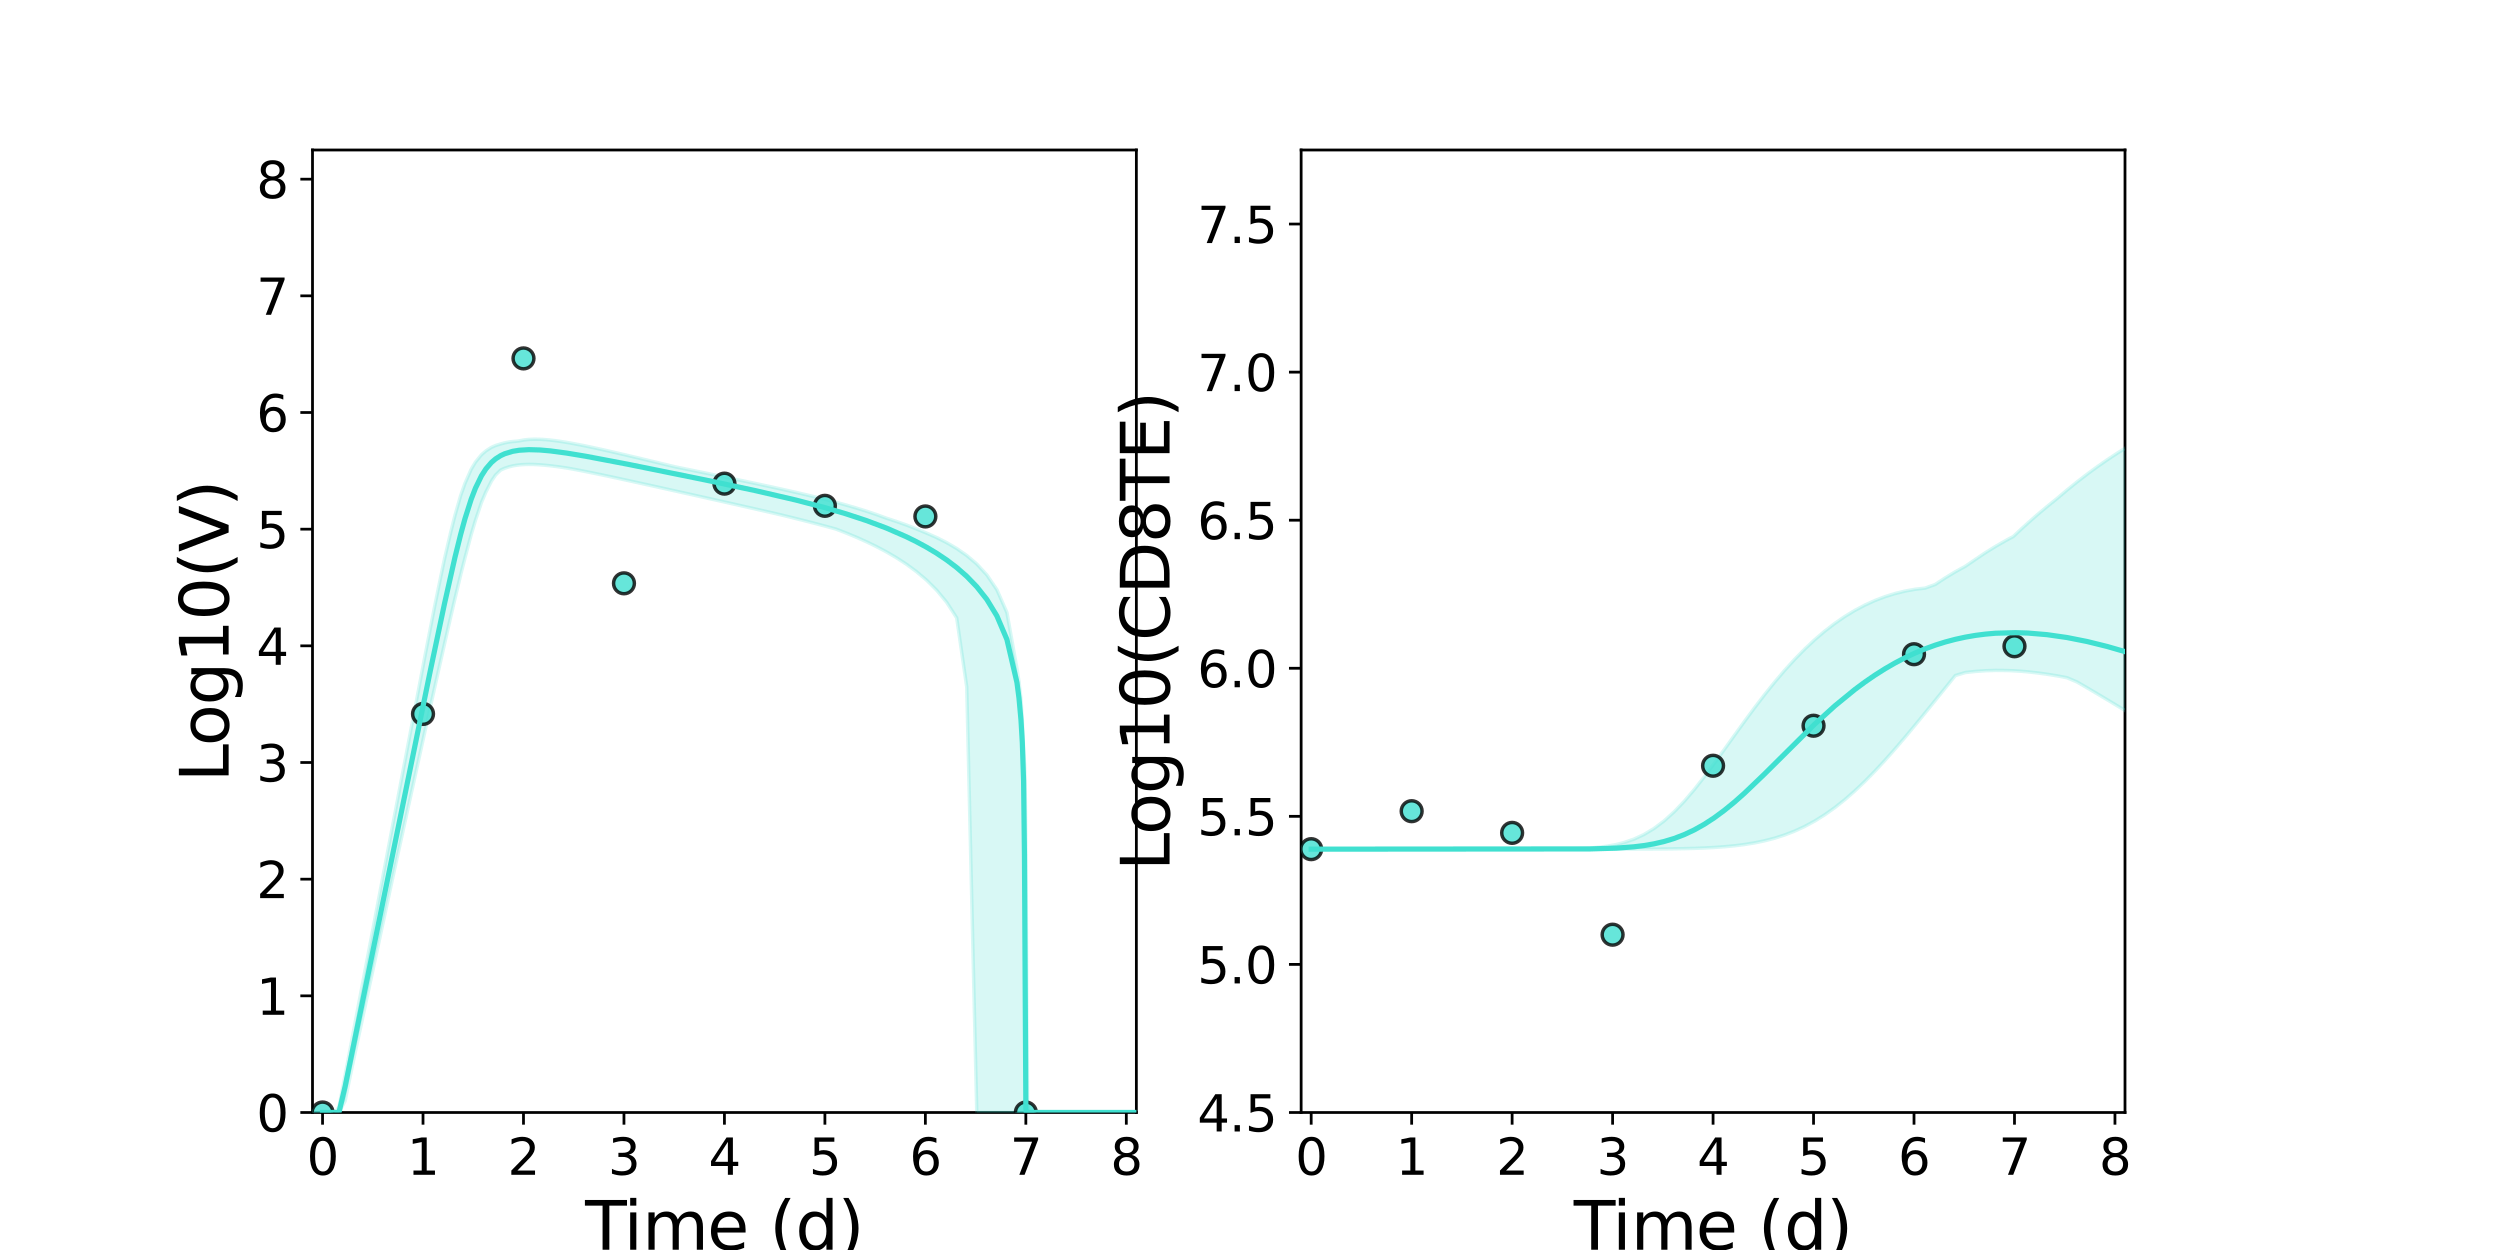 <?xml version="1.0" encoding="utf-8" standalone="no"?>
<!DOCTYPE svg PUBLIC "-//W3C//DTD SVG 1.1//EN"
  "http://www.w3.org/Graphics/SVG/1.1/DTD/svg11.dtd">
<svg xmlns:xlink="http://www.w3.org/1999/xlink" width="720pt" height="360pt" viewBox="0 0 720 360" xmlns="http://www.w3.org/2000/svg" version="1.1">
 <defs>
  <style type="text/css">*{stroke-linejoin: round; stroke-linecap: butt}</style>
 </defs>
 <g id="figure_1">
  <g id="patch_1">
   <path d="M 0 360 
L 720 360 
L 720 0 
L 0 0 
z
" style="fill: #ffffff"/>
  </g>
  <g id="axes_1">
   <g id="patch_2">
    <path d="M 90 320.4 
L 327.273 320.4 
L 327.273 43.2 
L 90 43.2 
z
" style="fill: #ffffff"/>
   </g>
   <g id="matplotlib.axis_1">
    <g id="xtick_1">
     <g id="line2d_1">
      <defs>
       <path id="m2ff4239b4c" d="M 0 0 
L 0 3.5 
" style="stroke: #000000; stroke-width: 0.8"/>
      </defs>
      <g>
       <use xlink:href="#m2ff4239b4c" x="92.894" y="320.4" style="stroke: #000000; stroke-width: 0.8"/>
      </g>
     </g>
     <g id="text_1">
      <!-- 0 -->
      <g transform="translate(88.313 338.342) scale(0.144 -0.144)">
       <defs>
        <path id="DejaVuSans-30" d="M 2034 4250 
Q 1547 4250 1301 3770 
Q 1056 3291 1056 2328 
Q 1056 1369 1301 889 
Q 1547 409 2034 409 
Q 2525 409 2770 889 
Q 3016 1369 3016 2328 
Q 3016 3291 2770 3770 
Q 2525 4250 2034 4250 
z
M 2034 4750 
Q 2819 4750 3233 4129 
Q 3647 3509 3647 2328 
Q 3647 1150 3233 529 
Q 2819 -91 2034 -91 
Q 1250 -91 836 529 
Q 422 1150 422 2328 
Q 422 3509 836 4129 
Q 1250 4750 2034 4750 
z
" transform="scale(0.016)"/>
       </defs>
       <use xlink:href="#DejaVuSans-30"/>
      </g>
     </g>
    </g>
    <g id="xtick_2">
     <g id="line2d_2">
      <g>
       <use xlink:href="#m2ff4239b4c" x="121.829" y="320.4" style="stroke: #000000; stroke-width: 0.8"/>
      </g>
     </g>
     <g id="text_2">
      <!-- 1 -->
      <g transform="translate(117.248 338.342) scale(0.144 -0.144)">
       <defs>
        <path id="DejaVuSans-31" d="M 794 531 
L 1825 531 
L 1825 4091 
L 703 3866 
L 703 4441 
L 1819 4666 
L 2450 4666 
L 2450 531 
L 3481 531 
L 3481 0 
L 794 0 
L 794 531 
z
" transform="scale(0.016)"/>
       </defs>
       <use xlink:href="#DejaVuSans-31"/>
      </g>
     </g>
    </g>
    <g id="xtick_3">
     <g id="line2d_3">
      <g>
       <use xlink:href="#m2ff4239b4c" x="150.765" y="320.4" style="stroke: #000000; stroke-width: 0.8"/>
      </g>
     </g>
     <g id="text_3">
      <!-- 2 -->
      <g transform="translate(146.184 338.342) scale(0.144 -0.144)">
       <defs>
        <path id="DejaVuSans-32" d="M 1228 531 
L 3431 531 
L 3431 0 
L 469 0 
L 469 531 
Q 828 903 1448 1529 
Q 2069 2156 2228 2338 
Q 2531 2678 2651 2914 
Q 2772 3150 2772 3378 
Q 2772 3750 2511 3984 
Q 2250 4219 1831 4219 
Q 1534 4219 1204 4116 
Q 875 4013 500 3803 
L 500 4441 
Q 881 4594 1212 4672 
Q 1544 4750 1819 4750 
Q 2544 4750 2975 4387 
Q 3406 4025 3406 3419 
Q 3406 3131 3298 2873 
Q 3191 2616 2906 2266 
Q 2828 2175 2409 1742 
Q 1991 1309 1228 531 
z
" transform="scale(0.016)"/>
       </defs>
       <use xlink:href="#DejaVuSans-32"/>
      </g>
     </g>
    </g>
    <g id="xtick_4">
     <g id="line2d_4">
      <g>
       <use xlink:href="#m2ff4239b4c" x="179.701" y="320.4" style="stroke: #000000; stroke-width: 0.8"/>
      </g>
     </g>
     <g id="text_4">
      <!-- 3 -->
      <g transform="translate(175.12 338.342) scale(0.144 -0.144)">
       <defs>
        <path id="DejaVuSans-33" d="M 2597 2516 
Q 3050 2419 3304 2112 
Q 3559 1806 3559 1356 
Q 3559 666 3084 287 
Q 2609 -91 1734 -91 
Q 1441 -91 1130 -33 
Q 819 25 488 141 
L 488 750 
Q 750 597 1062 519 
Q 1375 441 1716 441 
Q 2309 441 2620 675 
Q 2931 909 2931 1356 
Q 2931 1769 2642 2001 
Q 2353 2234 1838 2234 
L 1294 2234 
L 1294 2753 
L 1863 2753 
Q 2328 2753 2575 2939 
Q 2822 3125 2822 3475 
Q 2822 3834 2567 4026 
Q 2313 4219 1838 4219 
Q 1578 4219 1281 4162 
Q 984 4106 628 3988 
L 628 4550 
Q 988 4650 1302 4700 
Q 1616 4750 1894 4750 
Q 2613 4750 3031 4423 
Q 3450 4097 3450 3541 
Q 3450 3153 3228 2886 
Q 3006 2619 2597 2516 
z
" transform="scale(0.016)"/>
       </defs>
       <use xlink:href="#DejaVuSans-33"/>
      </g>
     </g>
    </g>
    <g id="xtick_5">
     <g id="line2d_5">
      <g>
       <use xlink:href="#m2ff4239b4c" x="208.636" y="320.4" style="stroke: #000000; stroke-width: 0.8"/>
      </g>
     </g>
     <g id="text_5">
      <!-- 4 -->
      <g transform="translate(204.055 338.342) scale(0.144 -0.144)">
       <defs>
        <path id="DejaVuSans-34" d="M 2419 4116 
L 825 1625 
L 2419 1625 
L 2419 4116 
z
M 2253 4666 
L 3047 4666 
L 3047 1625 
L 3713 1625 
L 3713 1100 
L 3047 1100 
L 3047 0 
L 2419 0 
L 2419 1100 
L 313 1100 
L 313 1709 
L 2253 4666 
z
" transform="scale(0.016)"/>
       </defs>
       <use xlink:href="#DejaVuSans-34"/>
      </g>
     </g>
    </g>
    <g id="xtick_6">
     <g id="line2d_6">
      <g>
       <use xlink:href="#m2ff4239b4c" x="237.572" y="320.4" style="stroke: #000000; stroke-width: 0.8"/>
      </g>
     </g>
     <g id="text_6">
      <!-- 5 -->
      <g transform="translate(232.991 338.342) scale(0.144 -0.144)">
       <defs>
        <path id="DejaVuSans-35" d="M 691 4666 
L 3169 4666 
L 3169 4134 
L 1269 4134 
L 1269 2991 
Q 1406 3038 1543 3061 
Q 1681 3084 1819 3084 
Q 2600 3084 3056 2656 
Q 3513 2228 3513 1497 
Q 3513 744 3044 326 
Q 2575 -91 1722 -91 
Q 1428 -91 1123 -41 
Q 819 9 494 109 
L 494 744 
Q 775 591 1075 516 
Q 1375 441 1709 441 
Q 2250 441 2565 725 
Q 2881 1009 2881 1497 
Q 2881 1984 2565 2268 
Q 2250 2553 1709 2553 
Q 1456 2553 1204 2497 
Q 953 2441 691 2322 
L 691 4666 
z
" transform="scale(0.016)"/>
       </defs>
       <use xlink:href="#DejaVuSans-35"/>
      </g>
     </g>
    </g>
    <g id="xtick_7">
     <g id="line2d_7">
      <g>
       <use xlink:href="#m2ff4239b4c" x="266.508" y="320.4" style="stroke: #000000; stroke-width: 0.8"/>
      </g>
     </g>
     <g id="text_7">
      <!-- 6 -->
      <g transform="translate(261.927 338.342) scale(0.144 -0.144)">
       <defs>
        <path id="DejaVuSans-36" d="M 2113 2584 
Q 1688 2584 1439 2293 
Q 1191 2003 1191 1497 
Q 1191 994 1439 701 
Q 1688 409 2113 409 
Q 2538 409 2786 701 
Q 3034 994 3034 1497 
Q 3034 2003 2786 2293 
Q 2538 2584 2113 2584 
z
M 3366 4563 
L 3366 3988 
Q 3128 4100 2886 4159 
Q 2644 4219 2406 4219 
Q 1781 4219 1451 3797 
Q 1122 3375 1075 2522 
Q 1259 2794 1537 2939 
Q 1816 3084 2150 3084 
Q 2853 3084 3261 2657 
Q 3669 2231 3669 1497 
Q 3669 778 3244 343 
Q 2819 -91 2113 -91 
Q 1303 -91 875 529 
Q 447 1150 447 2328 
Q 447 3434 972 4092 
Q 1497 4750 2381 4750 
Q 2619 4750 2861 4703 
Q 3103 4656 3366 4563 
z
" transform="scale(0.016)"/>
       </defs>
       <use xlink:href="#DejaVuSans-36"/>
      </g>
     </g>
    </g>
    <g id="xtick_8">
     <g id="line2d_8">
      <g>
       <use xlink:href="#m2ff4239b4c" x="295.443" y="320.4" style="stroke: #000000; stroke-width: 0.8"/>
      </g>
     </g>
     <g id="text_8">
      <!-- 7 -->
      <g transform="translate(290.862 338.342) scale(0.144 -0.144)">
       <defs>
        <path id="DejaVuSans-37" d="M 525 4666 
L 3525 4666 
L 3525 4397 
L 1831 0 
L 1172 0 
L 2766 4134 
L 525 4134 
L 525 4666 
z
" transform="scale(0.016)"/>
       </defs>
       <use xlink:href="#DejaVuSans-37"/>
      </g>
     </g>
    </g>
    <g id="xtick_9">
     <g id="line2d_9">
      <g>
       <use xlink:href="#m2ff4239b4c" x="324.379" y="320.4" style="stroke: #000000; stroke-width: 0.8"/>
      </g>
     </g>
     <g id="text_9">
      <!-- 8 -->
      <g transform="translate(319.798 338.342) scale(0.144 -0.144)">
       <defs>
        <path id="DejaVuSans-38" d="M 2034 2216 
Q 1584 2216 1326 1975 
Q 1069 1734 1069 1313 
Q 1069 891 1326 650 
Q 1584 409 2034 409 
Q 2484 409 2743 651 
Q 3003 894 3003 1313 
Q 3003 1734 2745 1975 
Q 2488 2216 2034 2216 
z
M 1403 2484 
Q 997 2584 770 2862 
Q 544 3141 544 3541 
Q 544 4100 942 4425 
Q 1341 4750 2034 4750 
Q 2731 4750 3128 4425 
Q 3525 4100 3525 3541 
Q 3525 3141 3298 2862 
Q 3072 2584 2669 2484 
Q 3125 2378 3379 2068 
Q 3634 1759 3634 1313 
Q 3634 634 3220 271 
Q 2806 -91 2034 -91 
Q 1263 -91 848 271 
Q 434 634 434 1313 
Q 434 1759 690 2068 
Q 947 2378 1403 2484 
z
M 1172 3481 
Q 1172 3119 1398 2916 
Q 1625 2713 2034 2713 
Q 2441 2713 2670 2916 
Q 2900 3119 2900 3481 
Q 2900 3844 2670 4047 
Q 2441 4250 2034 4250 
Q 1625 4250 1398 4047 
Q 1172 3844 1172 3481 
z
" transform="scale(0.016)"/>
       </defs>
       <use xlink:href="#DejaVuSans-38"/>
      </g>
     </g>
    </g>
    <g id="text_10">
     <!-- Time (d) -->
     <g transform="translate(168.511 359.925) scale(0.192 -0.192)">
      <defs>
       <path id="DejaVuSans-54" d="M -19 4666 
L 3928 4666 
L 3928 4134 
L 2272 4134 
L 2272 0 
L 1638 0 
L 1638 4134 
L -19 4134 
L -19 4666 
z
" transform="scale(0.016)"/>
       <path id="DejaVuSans-69" d="M 603 3500 
L 1178 3500 
L 1178 0 
L 603 0 
L 603 3500 
z
M 603 4863 
L 1178 4863 
L 1178 4134 
L 603 4134 
L 603 4863 
z
" transform="scale(0.016)"/>
       <path id="DejaVuSans-6d" d="M 3328 2828 
Q 3544 3216 3844 3400 
Q 4144 3584 4550 3584 
Q 5097 3584 5394 3201 
Q 5691 2819 5691 2113 
L 5691 0 
L 5113 0 
L 5113 2094 
Q 5113 2597 4934 2840 
Q 4756 3084 4391 3084 
Q 3944 3084 3684 2787 
Q 3425 2491 3425 1978 
L 3425 0 
L 2847 0 
L 2847 2094 
Q 2847 2600 2669 2842 
Q 2491 3084 2119 3084 
Q 1678 3084 1418 2786 
Q 1159 2488 1159 1978 
L 1159 0 
L 581 0 
L 581 3500 
L 1159 3500 
L 1159 2956 
Q 1356 3278 1631 3431 
Q 1906 3584 2284 3584 
Q 2666 3584 2933 3390 
Q 3200 3197 3328 2828 
z
" transform="scale(0.016)"/>
       <path id="DejaVuSans-65" d="M 3597 1894 
L 3597 1613 
L 953 1613 
Q 991 1019 1311 708 
Q 1631 397 2203 397 
Q 2534 397 2845 478 
Q 3156 559 3463 722 
L 3463 178 
Q 3153 47 2828 -22 
Q 2503 -91 2169 -91 
Q 1331 -91 842 396 
Q 353 884 353 1716 
Q 353 2575 817 3079 
Q 1281 3584 2069 3584 
Q 2775 3584 3186 3129 
Q 3597 2675 3597 1894 
z
M 3022 2063 
Q 3016 2534 2758 2815 
Q 2500 3097 2075 3097 
Q 1594 3097 1305 2825 
Q 1016 2553 972 2059 
L 3022 2063 
z
" transform="scale(0.016)"/>
       <path id="DejaVuSans-20" transform="scale(0.016)"/>
       <path id="DejaVuSans-28" d="M 1984 4856 
Q 1566 4138 1362 3434 
Q 1159 2731 1159 2009 
Q 1159 1288 1364 580 
Q 1569 -128 1984 -844 
L 1484 -844 
Q 1016 -109 783 600 
Q 550 1309 550 2009 
Q 550 2706 781 3412 
Q 1013 4119 1484 4856 
L 1984 4856 
z
" transform="scale(0.016)"/>
       <path id="DejaVuSans-64" d="M 2906 2969 
L 2906 4863 
L 3481 4863 
L 3481 0 
L 2906 0 
L 2906 525 
Q 2725 213 2448 61 
Q 2172 -91 1784 -91 
Q 1150 -91 751 415 
Q 353 922 353 1747 
Q 353 2572 751 3078 
Q 1150 3584 1784 3584 
Q 2172 3584 2448 3432 
Q 2725 3281 2906 2969 
z
M 947 1747 
Q 947 1113 1208 752 
Q 1469 391 1925 391 
Q 2381 391 2643 752 
Q 2906 1113 2906 1747 
Q 2906 2381 2643 2742 
Q 2381 3103 1925 3103 
Q 1469 3103 1208 2742 
Q 947 2381 947 1747 
z
" transform="scale(0.016)"/>
       <path id="DejaVuSans-29" d="M 513 4856 
L 1013 4856 
Q 1481 4119 1714 3412 
Q 1947 2706 1947 2009 
Q 1947 1309 1714 600 
Q 1481 -109 1013 -844 
L 513 -844 
Q 928 -128 1133 580 
Q 1338 1288 1338 2009 
Q 1338 2731 1133 3434 
Q 928 4138 513 4856 
z
" transform="scale(0.016)"/>
      </defs>
      <use xlink:href="#DejaVuSans-54"/>
      <use xlink:href="#DejaVuSans-69" x="57.959"/>
      <use xlink:href="#DejaVuSans-6d" x="85.742"/>
      <use xlink:href="#DejaVuSans-65" x="183.154"/>
      <use xlink:href="#DejaVuSans-20" x="244.678"/>
      <use xlink:href="#DejaVuSans-28" x="276.465"/>
      <use xlink:href="#DejaVuSans-64" x="315.479"/>
      <use xlink:href="#DejaVuSans-29" x="378.955"/>
     </g>
    </g>
   </g>
   <g id="matplotlib.axis_2">
    <g id="ytick_1">
     <g id="line2d_10">
      <defs>
       <path id="m6aeb64972b" d="M 0 0 
L -3.5 0 
" style="stroke: #000000; stroke-width: 0.8"/>
      </defs>
      <g>
       <use xlink:href="#m6aeb64972b" x="90" y="320.4" style="stroke: #000000; stroke-width: 0.8"/>
      </g>
     </g>
     <g id="text_11">
      <!-- 0 -->
      <g transform="translate(73.838 325.871) scale(0.144 -0.144)">
       <use xlink:href="#DejaVuSans-30"/>
      </g>
     </g>
    </g>
    <g id="ytick_2">
     <g id="line2d_11">
      <g>
       <use xlink:href="#m6aeb64972b" x="90" y="286.8" style="stroke: #000000; stroke-width: 0.8"/>
      </g>
     </g>
     <g id="text_12">
      <!-- 1 -->
      <g transform="translate(73.838 292.271) scale(0.144 -0.144)">
       <use xlink:href="#DejaVuSans-31"/>
      </g>
     </g>
    </g>
    <g id="ytick_3">
     <g id="line2d_12">
      <g>
       <use xlink:href="#m6aeb64972b" x="90" y="253.2" style="stroke: #000000; stroke-width: 0.8"/>
      </g>
     </g>
     <g id="text_13">
      <!-- 2 -->
      <g transform="translate(73.838 258.671) scale(0.144 -0.144)">
       <use xlink:href="#DejaVuSans-32"/>
      </g>
     </g>
    </g>
    <g id="ytick_4">
     <g id="line2d_13">
      <g>
       <use xlink:href="#m6aeb64972b" x="90" y="219.6" style="stroke: #000000; stroke-width: 0.8"/>
      </g>
     </g>
     <g id="text_14">
      <!-- 3 -->
      <g transform="translate(73.838 225.071) scale(0.144 -0.144)">
       <use xlink:href="#DejaVuSans-33"/>
      </g>
     </g>
    </g>
    <g id="ytick_5">
     <g id="line2d_14">
      <g>
       <use xlink:href="#m6aeb64972b" x="90" y="186" style="stroke: #000000; stroke-width: 0.8"/>
      </g>
     </g>
     <g id="text_15">
      <!-- 4 -->
      <g transform="translate(73.838 191.471) scale(0.144 -0.144)">
       <use xlink:href="#DejaVuSans-34"/>
      </g>
     </g>
    </g>
    <g id="ytick_6">
     <g id="line2d_15">
      <g>
       <use xlink:href="#m6aeb64972b" x="90" y="152.4" style="stroke: #000000; stroke-width: 0.8"/>
      </g>
     </g>
     <g id="text_16">
      <!-- 5 -->
      <g transform="translate(73.838 157.871) scale(0.144 -0.144)">
       <use xlink:href="#DejaVuSans-35"/>
      </g>
     </g>
    </g>
    <g id="ytick_7">
     <g id="line2d_16">
      <g>
       <use xlink:href="#m6aeb64972b" x="90" y="118.8" style="stroke: #000000; stroke-width: 0.8"/>
      </g>
     </g>
     <g id="text_17">
      <!-- 6 -->
      <g transform="translate(73.838 124.271) scale(0.144 -0.144)">
       <use xlink:href="#DejaVuSans-36"/>
      </g>
     </g>
    </g>
    <g id="ytick_8">
     <g id="line2d_17">
      <g>
       <use xlink:href="#m6aeb64972b" x="90" y="85.2" style="stroke: #000000; stroke-width: 0.8"/>
      </g>
     </g>
     <g id="text_18">
      <!-- 7 -->
      <g transform="translate(73.838 90.671) scale(0.144 -0.144)">
       <use xlink:href="#DejaVuSans-37"/>
      </g>
     </g>
    </g>
    <g id="ytick_9">
     <g id="line2d_18">
      <g>
       <use xlink:href="#m6aeb64972b" x="90" y="51.6" style="stroke: #000000; stroke-width: 0.8"/>
      </g>
     </g>
     <g id="text_19">
      <!-- 8 -->
      <g transform="translate(73.838 57.071) scale(0.144 -0.144)">
       <use xlink:href="#DejaVuSans-38"/>
      </g>
     </g>
    </g>
    <g id="text_20">
     <!-- Log10(V) -->
     <g transform="translate(65.845 225.224) rotate(-90) scale(0.192 -0.192)">
      <defs>
       <path id="DejaVuSans-4c" d="M 628 4666 
L 1259 4666 
L 1259 531 
L 3531 531 
L 3531 0 
L 628 0 
L 628 4666 
z
" transform="scale(0.016)"/>
       <path id="DejaVuSans-6f" d="M 1959 3097 
Q 1497 3097 1228 2736 
Q 959 2375 959 1747 
Q 959 1119 1226 758 
Q 1494 397 1959 397 
Q 2419 397 2687 759 
Q 2956 1122 2956 1747 
Q 2956 2369 2687 2733 
Q 2419 3097 1959 3097 
z
M 1959 3584 
Q 2709 3584 3137 3096 
Q 3566 2609 3566 1747 
Q 3566 888 3137 398 
Q 2709 -91 1959 -91 
Q 1206 -91 779 398 
Q 353 888 353 1747 
Q 353 2609 779 3096 
Q 1206 3584 1959 3584 
z
" transform="scale(0.016)"/>
       <path id="DejaVuSans-67" d="M 2906 1791 
Q 2906 2416 2648 2759 
Q 2391 3103 1925 3103 
Q 1463 3103 1205 2759 
Q 947 2416 947 1791 
Q 947 1169 1205 825 
Q 1463 481 1925 481 
Q 2391 481 2648 825 
Q 2906 1169 2906 1791 
z
M 3481 434 
Q 3481 -459 3084 -895 
Q 2688 -1331 1869 -1331 
Q 1566 -1331 1297 -1286 
Q 1028 -1241 775 -1147 
L 775 -588 
Q 1028 -725 1275 -790 
Q 1522 -856 1778 -856 
Q 2344 -856 2625 -561 
Q 2906 -266 2906 331 
L 2906 616 
Q 2728 306 2450 153 
Q 2172 0 1784 0 
Q 1141 0 747 490 
Q 353 981 353 1791 
Q 353 2603 747 3093 
Q 1141 3584 1784 3584 
Q 2172 3584 2450 3431 
Q 2728 3278 2906 2969 
L 2906 3500 
L 3481 3500 
L 3481 434 
z
" transform="scale(0.016)"/>
       <path id="DejaVuSans-56" d="M 1831 0 
L 50 4666 
L 709 4666 
L 2188 738 
L 3669 4666 
L 4325 4666 
L 2547 0 
L 1831 0 
z
" transform="scale(0.016)"/>
      </defs>
      <use xlink:href="#DejaVuSans-4c"/>
      <use xlink:href="#DejaVuSans-6f" x="53.963"/>
      <use xlink:href="#DejaVuSans-67" x="115.145"/>
      <use xlink:href="#DejaVuSans-31" x="178.621"/>
      <use xlink:href="#DejaVuSans-30" x="242.244"/>
      <use xlink:href="#DejaVuSans-28" x="305.867"/>
      <use xlink:href="#DejaVuSans-56" x="344.881"/>
      <use xlink:href="#DejaVuSans-29" x="413.289"/>
     </g>
    </g>
   </g>
   <g id="patch_3">
    <path d="M 90 320.4 
L 90 43.2 
" style="fill: none; stroke: #000000; stroke-width: 0.8; stroke-linejoin: miter; stroke-linecap: square"/>
   </g>
   <g id="patch_4">
    <path d="M 327.273 320.4 
L 327.273 43.2 
" style="fill: none; stroke: #000000; stroke-width: 0.8; stroke-linejoin: miter; stroke-linecap: square"/>
   </g>
   <g id="patch_5">
    <path d="M 90 320.4 
L 327.273 320.4 
" style="fill: none; stroke: #000000; stroke-width: 0.8; stroke-linejoin: miter; stroke-linecap: square"/>
   </g>
   <g id="patch_6">
    <path d="M 90 43.2 
L 327.273 43.2 
" style="fill: none; stroke: #000000; stroke-width: 0.8; stroke-linejoin: miter; stroke-linecap: square"/>
   </g>
   <g id="PolyCollection_1">
    <defs>
     <path id="m9da8b740d4" d="M 92.894 -39.6 
L 92.894 -39.6 
L 92.894 -39.6 
L 92.898 -39.6 
L 92.94 -39.6 
L 93.032 -39.6 
L 93.158 -39.6 
L 93.451 -39.6 
L 93.995 -39.6 
L 94.635 -39.6 
L 95.35 -39.6 
L 96.731 -39.6 
L 97.613 -39.6 
L 99.4 -42.932 
L 100.336 -47.539 
L 101.901 -54.989 
L 102.929 -59.786 
L 104.574 -67.444 
L 105.652 -72.475 
L 107.266 -79.989 
L 108.39 -85.249 
L 110.18 -93.571 
L 111.288 -98.737 
L 112.832 -105.919 
L 113.989 -111.235 
L 115.681 -118.931 
L 116.831 -124.17 
L 118.39 -131.246 
L 119.569 -136.607 
L 121.249 -144.226 
L 122.414 -149.524 
L 123.975 -156.531 
L 125.167 -161.878 
L 126.85 -169.373 
L 128.042 -174.646 
L 129.857 -182.575 
L 131.039 -187.624 
L 132.677 -194.45 
L 133.914 -199.328 
L 135.692 -205.998 
L 136.929 -210.126 
L 138.662 -215.297 
L 139.951 -218.324 
L 141.523 -221.409 
L 142.742 -223.22 
L 144.169 -224.614 
L 145.351 -225.14 
L 146.571 -225.545 
L 147.652 -225.811 
L 148.734 -226 
L 149.551 -226.107 
L 150.358 -226.177 
L 151.036 -226.214 
L 151.745 -226.238 
L 152.314 -226.245 
L 153.533 -226.231 
L 154.217 -226.206 
L 155.516 -226.131 
L 156.295 -226.071 
L 157.637 -225.946 
L 158.514 -225.853 
L 160.01 -225.67 
L 161.098 -225.523 
L 163.182 -225.218 
L 164.546 -224.985 
L 167.212 -224.479 
L 168.676 -224.19 
L 171.57 -223.599 
L 173.169 -223.267 
L 176.063 -222.651 
L 177.888 -222.259 
L 180.781 -221.629 
L 182.93 -221.158 
L 185.823 -220.52 
L 188.717 -219.88 
L 191.61 -219.237 
L 194.504 -218.592 
L 197.398 -217.946 
L 200.291 -217.299 
L 203.185 -216.651 
L 206.078 -216.002 
L 208.972 -215.351 
L 211.865 -214.699 
L 214.759 -214.045 
L 217.653 -213.388 
L 220.546 -212.727 
L 223.44 -212.062 
L 226.333 -211.368 
L 229.227 -210.651 
L 232.12 -209.921 
L 235.014 -209.174 
L 237.908 -208.408 
L 240.801 -207.612 
L 243.695 -206.49 
L 246.588 -205.289 
L 249.482 -203.996 
L 252.375 -202.594 
L 255.269 -201.062 
L 258.163 -199.372 
L 261.056 -197.489 
L 263.95 -195.362 
L 266.843 -192.917 
L 269.737 -190.042 
L 272.63 -186.545 
L 275.524 -182.063 
L 278.418 -162.175 
L 281.311 -39.6 
L 284.205 -39.6 
L 287.098 -39.6 
L 289.992 -39.6 
L 292.885 -39.6 
L 293.464 -39.6 
L 294.043 -39.6 
L 294.426 -39.6 
L 294.792 -39.6 
L 294.946 -39.6 
L 295.027 -39.6 
L 295.03 -39.6 
L 295.03 -39.6 
L 295.032 -39.6 
L 295.034 -39.6 
L 295.034 -39.6 
L 295.034 -39.6 
L 295.035 -39.6 
L 295.035 -39.6 
L 295.035 -39.6 
L 295.035 -39.6 
L 295.036 -39.6 
L 295.036 -39.6 
L 295.036 -39.6 
L 295.037 -39.6 
L 295.037 -39.6 
L 295.037 -39.6 
L 295.037 -39.6 
L 295.038 -39.6 
L 295.04 -39.6 
L 295.044 -39.6 
L 295.055 -39.6 
L 295.088 -39.6 
L 295.155 -39.6 
L 295.222 -39.6 
L 295.335 -39.6 
L 295.447 -39.6 
L 295.593 -39.6 
L 295.739 -39.6 
L 295.937 -39.6 
L 296.224 -39.6 
L 297.333 -39.6 
L 299.285 -39.6 
L 301.891 -39.6 
L 304.785 -39.6 
L 307.678 -39.6 
L 310.572 -39.6 
L 313.465 -39.6 
L 316.359 -39.6 
L 319.253 -39.6 
L 322.146 -39.6 
L 325.04 -39.6 
L 327.933 -39.6 
L 330.827 -39.6 
L 333.72 -39.6 
L 336.614 -39.6 
L 339.508 -39.6 
L 342.401 -39.6 
L 345.295 -39.6 
L 348.188 -39.6 
L 351.082 -39.6 
L 353.975 -39.6 
L 356.869 -39.6 
L 359.763 -39.6 
L 362.656 -39.6 
L 365.55 -39.6 
L 368.443 -39.6 
L 371.337 -39.6 
L 374.23 -39.6 
L 377.124 -39.6 
L 380.018 -39.6 
L 382.911 -39.6 
L 385.805 -39.6 
L 388.698 -39.6 
L 391.592 -39.6 
L 394.485 -39.6 
L 397.379 -39.6 
L 400.273 -39.6 
L 403.166 -39.6 
L 406.06 -39.6 
L 408.953 -39.6 
L 411.847 -39.6 
L 414.74 -39.6 
L 417.634 -39.6 
L 420.528 -39.6 
L 423.421 -39.6 
L 426.315 -39.6 
L 429.208 -39.6 
L 432.102 -39.6 
L 434.995 -39.6 
L 437.889 -39.6 
L 440.122 -39.6 
L 440.122 -39.6 
L 440.122 -39.6 
L 437.889 -39.6 
L 434.995 -39.6 
L 432.102 -39.6 
L 429.208 -39.6 
L 426.315 -39.6 
L 423.421 -39.6 
L 420.528 -39.6 
L 417.634 -39.6 
L 414.74 -39.6 
L 411.847 -39.6 
L 408.953 -39.6 
L 406.06 -39.6 
L 403.166 -39.6 
L 400.273 -39.6 
L 397.379 -39.6 
L 394.485 -39.6 
L 391.592 -39.6 
L 388.698 -39.6 
L 385.805 -39.6 
L 382.911 -39.6 
L 380.018 -39.6 
L 377.124 -39.6 
L 374.23 -39.6 
L 371.337 -39.6 
L 368.443 -39.6 
L 365.55 -39.6 
L 362.656 -39.6 
L 359.763 -39.6 
L 356.869 -39.6 
L 353.975 -39.6 
L 351.082 -39.6 
L 348.188 -39.6 
L 345.295 -39.6 
L 342.401 -39.6 
L 339.508 -39.6 
L 336.614 -39.6 
L 333.72 -39.6 
L 330.827 -39.6 
L 327.933 -39.6 
L 325.04 -39.6 
L 322.146 -39.6 
L 319.253 -39.6 
L 316.359 -39.6 
L 313.465 -39.6 
L 310.572 -39.6 
L 307.678 -39.6 
L 304.785 -39.6 
L 301.891 -39.6 
L 299.285 -39.6 
L 297.333 -39.6 
L 296.224 -39.6 
L 295.937 -43.366 
L 295.739 -72.008 
L 295.593 -95.712 
L 295.447 -117.87 
L 295.335 -127.637 
L 295.222 -134.948 
L 295.155 -137.922 
L 295.088 -139.733 
L 295.055 -140.245 
L 295.044 -140.426 
L 295.04 -140.482 
L 295.038 -140.52 
L 295.037 -140.526 
L 295.037 -140.531 
L 295.037 -140.536 
L 295.037 -140.54 
L 295.036 -140.544 
L 295.036 -140.548 
L 295.036 -140.552 
L 295.035 -140.556 
L 295.035 -140.561 
L 295.035 -140.565 
L 295.035 -140.565 
L 295.034 -140.574 
L 295.034 -140.586 
L 295.034 -140.587 
L 295.032 -140.61 
L 295.03 -140.635 
L 295.03 -140.645 
L 295.027 -140.696 
L 294.946 -141.969 
L 294.792 -144.387 
L 294.426 -152.653 
L 294.043 -158.631 
L 293.464 -163.774 
L 292.885 -167.445 
L 289.992 -183.592 
L 287.098 -190.183 
L 284.205 -194.443 
L 281.311 -197.574 
L 278.418 -200.031 
L 275.524 -202.041 
L 272.63 -203.735 
L 269.737 -205.194 
L 266.843 -206.475 
L 263.95 -207.666 
L 261.056 -208.8 
L 258.163 -209.824 
L 255.269 -210.773 
L 252.375 -211.828 
L 249.482 -212.8 
L 246.588 -213.702 
L 243.695 -214.547 
L 240.801 -215.344 
L 237.908 -216.102 
L 235.014 -216.826 
L 232.12 -217.523 
L 229.227 -218.197 
L 226.333 -218.854 
L 223.44 -219.495 
L 220.546 -220.125 
L 217.653 -220.746 
L 214.759 -221.359 
L 211.865 -221.966 
L 208.972 -222.569 
L 206.078 -223.169 
L 203.185 -223.766 
L 200.291 -224.361 
L 197.398 -224.954 
L 194.504 -225.545 
L 191.61 -226.234 
L 188.717 -226.934 
L 185.823 -227.63 
L 182.93 -228.322 
L 180.781 -228.831 
L 177.888 -229.509 
L 176.063 -229.93 
L 173.169 -230.585 
L 171.57 -230.938 
L 168.676 -231.554 
L 167.212 -231.852 
L 164.546 -232.36 
L 163.182 -232.599 
L 161.098 -232.928 
L 160.01 -233.078 
L 158.514 -233.258 
L 157.637 -233.343 
L 156.295 -233.445 
L 155.516 -233.485 
L 154.217 -233.509 
L 153.533 -233.501 
L 152.314 -233.445 
L 151.745 -233.385 
L 151.036 -233.311 
L 150.358 -233.188 
L 149.551 -233.035 
L 148.734 -232.93 
L 147.652 -232.843 
L 146.571 -232.702 
L 145.351 -232.457 
L 144.169 -232.142 
L 142.742 -231.703 
L 141.523 -231.161 
L 139.951 -230.155 
L 138.662 -229.042 
L 136.929 -226.907 
L 135.692 -224.846 
L 133.914 -220.8 
L 132.677 -217.303 
L 131.039 -211.594 
L 129.857 -206.935 
L 128.042 -199.16 
L 126.85 -193.509 
L 125.167 -185.297 
L 123.975 -179.215 
L 122.414 -171.181 
L 121.249 -165.082 
L 119.569 -156.259 
L 118.39 -150.112 
L 116.831 -141.931 
L 115.681 -135.917 
L 113.989 -127.037 
L 112.832 -120.968 
L 111.288 -112.84 
L 110.18 -107.033 
L 108.39 -97.634 
L 107.266 -91.725 
L 105.652 -83.237 
L 104.574 -77.575 
L 102.929 -68.94 
L 101.901 -63.525 
L 100.336 -55.283 
L 99.4 -50.437 
L 97.613 -41.213 
L 96.731 -39.936 
L 95.35 -39.6 
L 94.635 -39.6 
L 93.995 -39.6 
L 93.451 -39.6 
L 93.158 -39.6 
L 93.032 -39.6 
L 92.94 -39.6 
L 92.898 -39.6 
L 92.894 -39.6 
L 92.894 -39.6 
z
" style="stroke: #40e0d0; stroke-opacity: 0.2"/>
    </defs>
    <g clip-path="url(#p97e8f046c8)">
     <use xlink:href="#m9da8b740d4" x="0" y="360" style="fill: #40e0d0; fill-opacity: 0.2; stroke: #40e0d0; stroke-opacity: 0.2"/>
    </g>
   </g>
   <g id="PathCollection_1">
    <defs>
     <path id="m8024f05898" d="M 0 3 
C 0.796 3 1.559 2.684 2.121 2.121 
C 2.684 1.559 3 0.796 3 0 
C 3 -0.796 2.684 -1.559 2.121 -2.121 
C 1.559 -2.684 0.796 -3 0 -3 
C -0.796 -3 -1.559 -2.684 -2.121 -2.121 
C -2.684 -1.559 -3 -0.796 -3 0 
C -3 0.796 -2.684 1.559 -2.121 2.121 
C -1.559 2.684 -0.796 3 0 3 
z
" style="stroke: #000000; stroke-opacity: 0.8"/>
    </defs>
    <g clip-path="url(#p97e8f046c8)">
     <use xlink:href="#m8024f05898" x="92.894" y="320.4" style="fill: #40e0d0; fill-opacity: 0.8; stroke: #000000; stroke-opacity: 0.8"/>
     <use xlink:href="#m8024f05898" x="121.829" y="205.612" style="fill: #40e0d0; fill-opacity: 0.8; stroke: #000000; stroke-opacity: 0.8"/>
     <use xlink:href="#m8024f05898" x="150.765" y="103.221" style="fill: #40e0d0; fill-opacity: 0.8; stroke: #000000; stroke-opacity: 0.8"/>
     <use xlink:href="#m8024f05898" x="179.701" y="167.997" style="fill: #40e0d0; fill-opacity: 0.8; stroke: #000000; stroke-opacity: 0.8"/>
     <use xlink:href="#m8024f05898" x="208.636" y="139.289" style="fill: #40e0d0; fill-opacity: 0.8; stroke: #000000; stroke-opacity: 0.8"/>
     <use xlink:href="#m8024f05898" x="237.572" y="145.677" style="fill: #40e0d0; fill-opacity: 0.8; stroke: #000000; stroke-opacity: 0.8"/>
     <use xlink:href="#m8024f05898" x="266.508" y="148.736" style="fill: #40e0d0; fill-opacity: 0.8; stroke: #000000; stroke-opacity: 0.8"/>
     <use xlink:href="#m8024f05898" x="295.443" y="320.4" style="fill: #40e0d0; fill-opacity: 0.8; stroke: #000000; stroke-opacity: 0.8"/>
    </g>
   </g>
   <g id="line2d_19">
    <path d="M 92.894 320.4 
L 97.613 320.4 
L 99.4 312.889 
L 123.975 192.96 
L 128.042 173.74 
L 131.039 160.462 
L 132.677 153.885 
L 133.914 149.388 
L 135.692 143.805 
L 136.929 140.589 
L 138.662 137.031 
L 139.951 135.024 
L 141.523 133.195 
L 142.742 132.148 
L 144.169 131.237 
L 145.351 130.683 
L 147.652 129.979 
L 149.551 129.667 
L 152.314 129.502 
L 155.516 129.596 
L 158.514 129.862 
L 163.182 130.484 
L 168.676 131.398 
L 180.781 133.7 
L 203.185 138.243 
L 217.653 141.324 
L 229.227 144.017 
L 237.908 146.294 
L 243.695 147.999 
L 249.482 149.907 
L 255.269 152.079 
L 261.056 154.6 
L 263.95 156.027 
L 266.843 157.593 
L 269.737 159.325 
L 272.63 161.262 
L 275.524 163.456 
L 278.418 165.987 
L 281.311 168.978 
L 284.205 172.639 
L 287.098 177.38 
L 289.992 184.172 
L 292.885 196.581 
L 293.464 201.02 
L 294.043 207.368 
L 294.426 213.851 
L 294.792 224.886 
L 295.044 246.342 
L 295.447 319.3 
L 295.593 320.4 
L 440.122 320.4 
L 440.122 320.4 
" clip-path="url(#p97e8f046c8)" style="fill: none; stroke: #40e0d0; stroke-width: 1.5; stroke-linecap: square"/>
   </g>
  </g>
  <g id="axes_2">
   <g id="patch_7">
    <path d="M 374.727 320.4 
L 612 320.4 
L 612 43.2 
L 374.727 43.2 
z
" style="fill: #ffffff"/>
   </g>
   <g id="matplotlib.axis_3">
    <g id="xtick_10">
     <g id="line2d_20">
      <g>
       <use xlink:href="#m2ff4239b4c" x="377.621" y="320.4" style="stroke: #000000; stroke-width: 0.8"/>
      </g>
     </g>
     <g id="text_21">
      <!-- 0 -->
      <g transform="translate(373.04 338.342) scale(0.144 -0.144)">
       <use xlink:href="#DejaVuSans-30"/>
      </g>
     </g>
    </g>
    <g id="xtick_11">
     <g id="line2d_21">
      <g>
       <use xlink:href="#m2ff4239b4c" x="406.557" y="320.4" style="stroke: #000000; stroke-width: 0.8"/>
      </g>
     </g>
     <g id="text_22">
      <!-- 1 -->
      <g transform="translate(401.976 338.342) scale(0.144 -0.144)">
       <use xlink:href="#DejaVuSans-31"/>
      </g>
     </g>
    </g>
    <g id="xtick_12">
     <g id="line2d_22">
      <g>
       <use xlink:href="#m2ff4239b4c" x="435.492" y="320.4" style="stroke: #000000; stroke-width: 0.8"/>
      </g>
     </g>
     <g id="text_23">
      <!-- 2 -->
      <g transform="translate(430.911 338.342) scale(0.144 -0.144)">
       <use xlink:href="#DejaVuSans-32"/>
      </g>
     </g>
    </g>
    <g id="xtick_13">
     <g id="line2d_23">
      <g>
       <use xlink:href="#m2ff4239b4c" x="464.428" y="320.4" style="stroke: #000000; stroke-width: 0.8"/>
      </g>
     </g>
     <g id="text_24">
      <!-- 3 -->
      <g transform="translate(459.847 338.342) scale(0.144 -0.144)">
       <use xlink:href="#DejaVuSans-33"/>
      </g>
     </g>
    </g>
    <g id="xtick_14">
     <g id="line2d_24">
      <g>
       <use xlink:href="#m2ff4239b4c" x="493.364" y="320.4" style="stroke: #000000; stroke-width: 0.8"/>
      </g>
     </g>
     <g id="text_25">
      <!-- 4 -->
      <g transform="translate(488.783 338.342) scale(0.144 -0.144)">
       <use xlink:href="#DejaVuSans-34"/>
      </g>
     </g>
    </g>
    <g id="xtick_15">
     <g id="line2d_25">
      <g>
       <use xlink:href="#m2ff4239b4c" x="522.299" y="320.4" style="stroke: #000000; stroke-width: 0.8"/>
      </g>
     </g>
     <g id="text_26">
      <!-- 5 -->
      <g transform="translate(517.718 338.342) scale(0.144 -0.144)">
       <use xlink:href="#DejaVuSans-35"/>
      </g>
     </g>
    </g>
    <g id="xtick_16">
     <g id="line2d_26">
      <g>
       <use xlink:href="#m2ff4239b4c" x="551.235" y="320.4" style="stroke: #000000; stroke-width: 0.8"/>
      </g>
     </g>
     <g id="text_27">
      <!-- 6 -->
      <g transform="translate(546.654 338.342) scale(0.144 -0.144)">
       <use xlink:href="#DejaVuSans-36"/>
      </g>
     </g>
    </g>
    <g id="xtick_17">
     <g id="line2d_27">
      <g>
       <use xlink:href="#m2ff4239b4c" x="580.171" y="320.4" style="stroke: #000000; stroke-width: 0.8"/>
      </g>
     </g>
     <g id="text_28">
      <!-- 7 -->
      <g transform="translate(575.59 338.342) scale(0.144 -0.144)">
       <use xlink:href="#DejaVuSans-37"/>
      </g>
     </g>
    </g>
    <g id="xtick_18">
     <g id="line2d_28">
      <g>
       <use xlink:href="#m2ff4239b4c" x="609.106" y="320.4" style="stroke: #000000; stroke-width: 0.8"/>
      </g>
     </g>
     <g id="text_29">
      <!-- 8 -->
      <g transform="translate(604.525 338.342) scale(0.144 -0.144)">
       <use xlink:href="#DejaVuSans-38"/>
      </g>
     </g>
    </g>
    <g id="text_30">
     <!-- Time (d) -->
     <g transform="translate(453.239 359.925) scale(0.192 -0.192)">
      <use xlink:href="#DejaVuSans-54"/>
      <use xlink:href="#DejaVuSans-69" x="57.959"/>
      <use xlink:href="#DejaVuSans-6d" x="85.742"/>
      <use xlink:href="#DejaVuSans-65" x="183.154"/>
      <use xlink:href="#DejaVuSans-20" x="244.678"/>
      <use xlink:href="#DejaVuSans-28" x="276.465"/>
      <use xlink:href="#DejaVuSans-64" x="315.479"/>
      <use xlink:href="#DejaVuSans-29" x="378.955"/>
     </g>
    </g>
   </g>
   <g id="matplotlib.axis_4">
    <g id="ytick_10">
     <g id="line2d_29">
      <g>
       <use xlink:href="#m6aeb64972b" x="374.727" y="320.4" style="stroke: #000000; stroke-width: 0.8"/>
      </g>
     </g>
     <g id="text_31">
      <!-- 4.5 -->
      <g transform="translate(344.827 325.871) scale(0.144 -0.144)">
       <defs>
        <path id="DejaVuSans-2e" d="M 684 794 
L 1344 794 
L 1344 0 
L 684 0 
L 684 794 
z
" transform="scale(0.016)"/>
       </defs>
       <use xlink:href="#DejaVuSans-34"/>
       <use xlink:href="#DejaVuSans-2e" x="63.623"/>
       <use xlink:href="#DejaVuSans-35" x="95.41"/>
      </g>
     </g>
    </g>
    <g id="ytick_11">
     <g id="line2d_30">
      <g>
       <use xlink:href="#m6aeb64972b" x="374.727" y="277.754" style="stroke: #000000; stroke-width: 0.8"/>
      </g>
     </g>
     <g id="text_32">
      <!-- 5.0 -->
      <g transform="translate(344.827 283.225) scale(0.144 -0.144)">
       <use xlink:href="#DejaVuSans-35"/>
       <use xlink:href="#DejaVuSans-2e" x="63.623"/>
       <use xlink:href="#DejaVuSans-30" x="95.41"/>
      </g>
     </g>
    </g>
    <g id="ytick_12">
     <g id="line2d_31">
      <g>
       <use xlink:href="#m6aeb64972b" x="374.727" y="235.108" style="stroke: #000000; stroke-width: 0.8"/>
      </g>
     </g>
     <g id="text_33">
      <!-- 5.5 -->
      <g transform="translate(344.827 240.579) scale(0.144 -0.144)">
       <use xlink:href="#DejaVuSans-35"/>
       <use xlink:href="#DejaVuSans-2e" x="63.623"/>
       <use xlink:href="#DejaVuSans-35" x="95.41"/>
      </g>
     </g>
    </g>
    <g id="ytick_13">
     <g id="line2d_32">
      <g>
       <use xlink:href="#m6aeb64972b" x="374.727" y="192.462" style="stroke: #000000; stroke-width: 0.8"/>
      </g>
     </g>
     <g id="text_34">
      <!-- 6.0 -->
      <g transform="translate(344.827 197.932) scale(0.144 -0.144)">
       <use xlink:href="#DejaVuSans-36"/>
       <use xlink:href="#DejaVuSans-2e" x="63.623"/>
       <use xlink:href="#DejaVuSans-30" x="95.41"/>
      </g>
     </g>
    </g>
    <g id="ytick_14">
     <g id="line2d_33">
      <g>
       <use xlink:href="#m6aeb64972b" x="374.727" y="149.815" style="stroke: #000000; stroke-width: 0.8"/>
      </g>
     </g>
     <g id="text_35">
      <!-- 6.5 -->
      <g transform="translate(344.827 155.286) scale(0.144 -0.144)">
       <use xlink:href="#DejaVuSans-36"/>
       <use xlink:href="#DejaVuSans-2e" x="63.623"/>
       <use xlink:href="#DejaVuSans-35" x="95.41"/>
      </g>
     </g>
    </g>
    <g id="ytick_15">
     <g id="line2d_34">
      <g>
       <use xlink:href="#m6aeb64972b" x="374.727" y="107.169" style="stroke: #000000; stroke-width: 0.8"/>
      </g>
     </g>
     <g id="text_36">
      <!-- 7.0 -->
      <g transform="translate(344.827 112.64) scale(0.144 -0.144)">
       <use xlink:href="#DejaVuSans-37"/>
       <use xlink:href="#DejaVuSans-2e" x="63.623"/>
       <use xlink:href="#DejaVuSans-30" x="95.41"/>
      </g>
     </g>
    </g>
    <g id="ytick_16">
     <g id="line2d_35">
      <g>
       <use xlink:href="#m6aeb64972b" x="374.727" y="64.523" style="stroke: #000000; stroke-width: 0.8"/>
      </g>
     </g>
     <g id="text_37">
      <!-- 7.5 -->
      <g transform="translate(344.827 69.994) scale(0.144 -0.144)">
       <use xlink:href="#DejaVuSans-37"/>
       <use xlink:href="#DejaVuSans-2e" x="63.623"/>
       <use xlink:href="#DejaVuSans-35" x="95.41"/>
      </g>
     </g>
    </g>
    <g id="text_38">
     <!-- Log10(CD8TE) -->
     <g transform="translate(336.834 250.79) rotate(-90) scale(0.192 -0.192)">
      <defs>
       <path id="DejaVuSans-43" d="M 4122 4306 
L 4122 3641 
Q 3803 3938 3442 4084 
Q 3081 4231 2675 4231 
Q 1875 4231 1450 3742 
Q 1025 3253 1025 2328 
Q 1025 1406 1450 917 
Q 1875 428 2675 428 
Q 3081 428 3442 575 
Q 3803 722 4122 1019 
L 4122 359 
Q 3791 134 3420 21 
Q 3050 -91 2638 -91 
Q 1578 -91 968 557 
Q 359 1206 359 2328 
Q 359 3453 968 4101 
Q 1578 4750 2638 4750 
Q 3056 4750 3426 4639 
Q 3797 4528 4122 4306 
z
" transform="scale(0.016)"/>
       <path id="DejaVuSans-44" d="M 1259 4147 
L 1259 519 
L 2022 519 
Q 2988 519 3436 956 
Q 3884 1394 3884 2338 
Q 3884 3275 3436 3711 
Q 2988 4147 2022 4147 
L 1259 4147 
z
M 628 4666 
L 1925 4666 
Q 3281 4666 3915 4102 
Q 4550 3538 4550 2338 
Q 4550 1131 3912 565 
Q 3275 0 1925 0 
L 628 0 
L 628 4666 
z
" transform="scale(0.016)"/>
       <path id="DejaVuSans-45" d="M 628 4666 
L 3578 4666 
L 3578 4134 
L 1259 4134 
L 1259 2753 
L 3481 2753 
L 3481 2222 
L 1259 2222 
L 1259 531 
L 3634 531 
L 3634 0 
L 628 0 
L 628 4666 
z
" transform="scale(0.016)"/>
      </defs>
      <use xlink:href="#DejaVuSans-4c"/>
      <use xlink:href="#DejaVuSans-6f" x="53.963"/>
      <use xlink:href="#DejaVuSans-67" x="115.145"/>
      <use xlink:href="#DejaVuSans-31" x="178.621"/>
      <use xlink:href="#DejaVuSans-30" x="242.244"/>
      <use xlink:href="#DejaVuSans-28" x="305.867"/>
      <use xlink:href="#DejaVuSans-43" x="344.881"/>
      <use xlink:href="#DejaVuSans-44" x="414.705"/>
      <use xlink:href="#DejaVuSans-38" x="491.707"/>
      <use xlink:href="#DejaVuSans-54" x="555.33"/>
      <use xlink:href="#DejaVuSans-45" x="616.414"/>
      <use xlink:href="#DejaVuSans-29" x="679.598"/>
     </g>
    </g>
   </g>
   <g id="patch_8">
    <path d="M 374.727 320.4 
L 374.727 43.2 
" style="fill: none; stroke: #000000; stroke-width: 0.8; stroke-linejoin: miter; stroke-linecap: square"/>
   </g>
   <g id="patch_9">
    <path d="M 612 320.4 
L 612 43.2 
" style="fill: none; stroke: #000000; stroke-width: 0.8; stroke-linejoin: miter; stroke-linecap: square"/>
   </g>
   <g id="patch_10">
    <path d="M 374.727 320.4 
L 612 320.4 
" style="fill: none; stroke: #000000; stroke-width: 0.8; stroke-linejoin: miter; stroke-linecap: square"/>
   </g>
   <g id="patch_11">
    <path d="M 374.727 43.2 
L 612 43.2 
" style="fill: none; stroke: #000000; stroke-width: 0.8; stroke-linejoin: miter; stroke-linecap: square"/>
   </g>
   <g id="PolyCollection_2">
    <defs>
     <path id="m53a624c1ab" d="M 377.621 -115.442 
L 377.621 -115.442 
L 377.621 -115.442 
L 377.625 -115.442 
L 377.667 -115.442 
L 377.759 -115.442 
L 377.885 -115.442 
L 378.178 -115.442 
L 378.722 -115.442 
L 379.362 -115.442 
L 380.077 -115.442 
L 381.458 -115.442 
L 382.34 -115.442 
L 384.127 -115.442 
L 385.063 -115.442 
L 386.629 -115.442 
L 387.656 -115.442 
L 389.301 -115.442 
L 390.38 -115.442 
L 391.993 -115.442 
L 393.118 -115.442 
L 394.907 -115.442 
L 396.015 -115.442 
L 397.56 -115.442 
L 398.717 -115.442 
L 400.408 -115.442 
L 401.558 -115.442 
L 403.117 -115.442 
L 404.296 -115.442 
L 405.976 -115.442 
L 407.141 -115.442 
L 408.702 -115.442 
L 409.895 -115.442 
L 411.578 -115.442 
L 412.769 -115.442 
L 414.584 -115.442 
L 415.767 -115.442 
L 417.405 -115.442 
L 418.641 -115.442 
L 420.42 -115.442 
L 421.656 -115.442 
L 423.389 -115.442 
L 424.678 -115.442 
L 426.25 -115.442 
L 427.47 -115.442 
L 428.896 -115.442 
L 430.078 -115.442 
L 431.298 -115.442 
L 432.379 -115.442 
L 433.461 -115.442 
L 434.278 -115.442 
L 435.086 -115.442 
L 435.764 -115.442 
L 436.472 -115.442 
L 437.041 -115.442 
L 438.26 -115.442 
L 438.944 -115.442 
L 440.243 -115.442 
L 441.022 -115.442 
L 442.364 -115.442 
L 443.241 -115.442 
L 444.737 -115.442 
L 445.825 -115.442 
L 447.91 -115.442 
L 449.273 -115.442 
L 451.939 -115.442 
L 453.404 -115.442 
L 456.297 -115.442 
L 457.897 -115.443 
L 460.79 -115.444 
L 462.615 -115.444 
L 465.509 -115.447 
L 467.657 -115.45 
L 470.551 -115.456 
L 473.444 -115.465 
L 476.338 -115.48 
L 479.231 -115.503 
L 482.125 -115.539 
L 485.018 -115.592 
L 487.912 -115.668 
L 490.806 -115.776 
L 493.699 -115.927 
L 496.593 -116.133 
L 499.486 -116.408 
L 502.38 -116.771 
L 505.273 -117.241 
L 508.167 -117.84 
L 511.061 -118.59 
L 513.954 -119.514 
L 516.848 -120.633 
L 519.741 -121.968 
L 522.635 -123.534 
L 525.528 -125.342 
L 528.422 -127.395 
L 531.316 -129.691 
L 534.209 -132.222 
L 537.103 -134.972 
L 539.996 -137.92 
L 542.89 -141.042 
L 545.783 -144.31 
L 548.677 -147.695 
L 551.571 -151.17 
L 554.464 -154.707 
L 557.358 -158.281 
L 560.251 -161.869 
L 563.145 -165.449 
L 566.038 -166.314 
L 568.932 -166.625 
L 571.826 -166.833 
L 574.719 -166.919 
L 577.613 -166.892 
L 578.191 -166.875 
L 578.77 -166.859 
L 579.154 -166.848 
L 579.519 -166.83 
L 579.673 -166.821 
L 579.754 -166.816 
L 579.757 -166.816 
L 579.758 -166.816 
L 579.759 -166.816 
L 579.761 -166.816 
L 579.761 -166.816 
L 579.762 -166.816 
L 579.762 -166.816 
L 579.762 -166.816 
L 579.762 -166.816 
L 579.763 -166.816 
L 579.763 -166.816 
L 579.763 -166.816 
L 579.764 -166.816 
L 579.764 -166.816 
L 579.764 -166.816 
L 579.764 -166.815 
L 579.765 -166.815 
L 579.765 -166.815 
L 579.767 -166.815 
L 579.771 -166.815 
L 579.783 -166.814 
L 579.815 -166.813 
L 579.882 -166.809 
L 579.95 -166.805 
L 580.062 -166.798 
L 580.174 -166.792 
L 580.32 -166.783 
L 580.466 -166.775 
L 580.664 -166.763 
L 580.951 -166.747 
L 582.06 -166.676 
L 584.012 -166.504 
L 586.618 -166.219 
L 589.512 -165.826 
L 592.406 -165.356 
L 595.299 -164.813 
L 598.193 -163.586 
L 601.086 -161.907 
L 603.98 -160.2 
L 606.873 -158.473 
L 609.767 -156.733 
L 612.661 -154.988 
L 615.554 -153.244 
L 618.448 -151.507 
L 621.341 -149.785 
L 624.235 -148.082 
L 627.128 -146.406 
L 630.022 -144.76 
L 632.916 -143.151 
L 635.809 -141.582 
L 638.703 -140.058 
L 641.596 -138.581 
L 644.49 -137.155 
L 647.383 -135.783 
L 650.277 -134.466 
L 653.171 -133.205 
L 656.064 -132.003 
L 658.958 -130.858 
L 661.851 -129.773 
L 664.745 -128.745 
L 667.638 -127.775 
L 670.532 -126.861 
L 673.426 -126.002 
L 676.319 -125.197 
L 679.213 -124.443 
L 682.106 -123.739 
L 685 -123.084 
L 687.893 -122.473 
L 690.787 -121.907 
L 693.681 -121.381 
L 696.574 -120.894 
L 699.468 -120.444 
L 702.361 -120.028 
L 705.255 -119.644 
L 708.148 -119.29 
L 711.042 -118.964 
L 713.936 -118.665 
L 716.829 -118.39 
L 719.723 -118.137 
L 722.616 -117.905 
L 724.849 -117.737 
L 724.849 -250.808 
L 724.849 -250.808 
L 722.616 -251.039 
L 719.723 -251.307 
L 716.829 -251.532 
L 713.936 -251.712 
L 711.042 -251.848 
L 708.148 -251.937 
L 705.255 -251.985 
L 702.361 -252.069 
L 699.468 -252.105 
L 696.574 -252.092 
L 693.681 -252.028 
L 690.787 -251.957 
L 687.893 -251.969 
L 685 -251.928 
L 682.106 -251.833 
L 679.213 -251.681 
L 676.319 -251.473 
L 673.426 -251.206 
L 670.532 -250.879 
L 667.638 -250.49 
L 664.745 -250.039 
L 661.851 -249.523 
L 658.958 -248.941 
L 656.064 -248.292 
L 653.171 -247.574 
L 650.277 -246.785 
L 647.383 -245.923 
L 644.49 -245.115 
L 641.596 -244.28 
L 638.703 -243.367 
L 635.809 -242.373 
L 632.916 -241.298 
L 630.022 -240.139 
L 627.128 -238.893 
L 624.235 -237.559 
L 621.341 -236.135 
L 618.448 -234.618 
L 615.554 -233.006 
L 612.661 -231.297 
L 609.767 -229.488 
L 606.873 -227.578 
L 603.98 -225.563 
L 601.086 -223.443 
L 598.193 -221.214 
L 595.299 -218.875 
L 592.406 -216.423 
L 589.512 -214.086 
L 586.618 -211.656 
L 584.012 -209.364 
L 582.06 -207.589 
L 580.951 -206.547 
L 580.664 -206.277 
L 580.466 -206.091 
L 580.32 -205.954 
L 580.174 -205.816 
L 580.062 -205.711 
L 579.95 -205.605 
L 579.882 -205.542 
L 579.815 -205.479 
L 579.783 -205.448 
L 579.771 -205.441 
L 579.767 -205.44 
L 579.765 -205.438 
L 579.765 -205.438 
L 579.764 -205.438 
L 579.764 -205.438 
L 579.764 -205.438 
L 579.764 -205.438 
L 579.763 -205.437 
L 579.763 -205.437 
L 579.763 -205.437 
L 579.762 -205.437 
L 579.762 -205.437 
L 579.762 -205.437 
L 579.762 -205.437 
L 579.761 -205.436 
L 579.761 -205.436 
L 579.759 -205.435 
L 579.758 -205.435 
L 579.757 -205.434 
L 579.754 -205.433 
L 579.673 -205.391 
L 579.519 -205.312 
L 579.154 -205.125 
L 578.77 -204.929 
L 578.191 -204.621 
L 577.613 -204.297 
L 574.719 -202.645 
L 571.826 -200.854 
L 568.932 -198.911 
L 566.038 -196.931 
L 563.145 -195.345 
L 560.251 -193.599 
L 557.358 -191.689 
L 554.464 -190.637 
L 551.571 -190.294 
L 548.677 -189.774 
L 545.783 -189.068 
L 542.89 -188.168 
L 539.996 -187.066 
L 537.103 -185.752 
L 534.209 -184.219 
L 531.316 -182.46 
L 528.422 -180.469 
L 525.528 -178.239 
L 522.635 -175.769 
L 519.741 -173.057 
L 516.848 -170.106 
L 513.954 -166.921 
L 511.061 -163.514 
L 508.167 -159.905 
L 505.273 -156.121 
L 502.38 -152.197 
L 499.486 -148.182 
L 496.593 -144.137 
L 493.699 -140.133 
L 490.806 -136.251 
L 487.912 -132.576 
L 485.018 -129.192 
L 482.125 -126.171 
L 479.231 -123.563 
L 476.338 -121.392 
L 473.444 -119.655 
L 470.551 -118.32 
L 467.657 -117.332 
L 465.509 -116.788 
L 462.615 -116.265 
L 460.79 -116.032 
L 457.897 -115.778 
L 456.297 -115.684 
L 453.404 -115.571 
L 451.939 -115.533 
L 449.273 -115.489 
L 447.91 -115.476 
L 445.825 -115.461 
L 444.737 -115.456 
L 443.241 -115.451 
L 442.364 -115.449 
L 441.022 -115.447 
L 440.243 -115.446 
L 438.944 -115.444 
L 438.26 -115.444 
L 437.041 -115.443 
L 436.472 -115.443 
L 435.764 -115.443 
L 435.086 -115.443 
L 434.278 -115.442 
L 433.461 -115.442 
L 432.379 -115.442 
L 431.298 -115.442 
L 430.078 -115.442 
L 428.896 -115.442 
L 427.47 -115.442 
L 426.25 -115.442 
L 424.678 -115.442 
L 423.389 -115.442 
L 421.656 -115.442 
L 420.42 -115.442 
L 418.641 -115.442 
L 417.405 -115.442 
L 415.767 -115.442 
L 414.584 -115.442 
L 412.769 -115.442 
L 411.578 -115.442 
L 409.895 -115.442 
L 408.702 -115.442 
L 407.141 -115.442 
L 405.976 -115.442 
L 404.296 -115.442 
L 403.117 -115.442 
L 401.558 -115.442 
L 400.408 -115.442 
L 398.717 -115.442 
L 397.56 -115.442 
L 396.015 -115.442 
L 394.907 -115.442 
L 393.118 -115.442 
L 391.993 -115.442 
L 390.38 -115.442 
L 389.301 -115.442 
L 387.656 -115.442 
L 386.629 -115.442 
L 385.063 -115.442 
L 384.127 -115.442 
L 382.34 -115.442 
L 381.458 -115.442 
L 380.077 -115.442 
L 379.362 -115.442 
L 378.722 -115.442 
L 378.178 -115.442 
L 377.885 -115.442 
L 377.759 -115.442 
L 377.667 -115.442 
L 377.625 -115.442 
L 377.621 -115.442 
L 377.621 -115.442 
z
" style="stroke: #40e0d0; stroke-opacity: 0.2"/>
    </defs>
    <g clip-path="url(#p6e573dd2f1)">
     <use xlink:href="#m53a624c1ab" x="0" y="360" style="fill: #40e0d0; fill-opacity: 0.2; stroke: #40e0d0; stroke-opacity: 0.2"/>
    </g>
   </g>
   <g id="PathCollection_2">
    <g clip-path="url(#p6e573dd2f1)">
     <use xlink:href="#m8024f05898" x="348.685" y="216.269" style="fill: #40e0d0; fill-opacity: 0.8; stroke: #000000; stroke-opacity: 0.8"/>
     <use xlink:href="#m8024f05898" x="377.621" y="244.558" style="fill: #40e0d0; fill-opacity: 0.8; stroke: #000000; stroke-opacity: 0.8"/>
     <use xlink:href="#m8024f05898" x="406.557" y="233.62" style="fill: #40e0d0; fill-opacity: 0.8; stroke: #000000; stroke-opacity: 0.8"/>
     <use xlink:href="#m8024f05898" x="435.492" y="239.866" style="fill: #40e0d0; fill-opacity: 0.8; stroke: #000000; stroke-opacity: 0.8"/>
     <use xlink:href="#m8024f05898" x="464.428" y="269.193" style="fill: #40e0d0; fill-opacity: 0.8; stroke: #000000; stroke-opacity: 0.8"/>
     <use xlink:href="#m8024f05898" x="493.364" y="220.537" style="fill: #40e0d0; fill-opacity: 0.8; stroke: #000000; stroke-opacity: 0.8"/>
     <use xlink:href="#m8024f05898" x="522.299" y="209.011" style="fill: #40e0d0; fill-opacity: 0.8; stroke: #000000; stroke-opacity: 0.8"/>
     <use xlink:href="#m8024f05898" x="551.235" y="188.415" style="fill: #40e0d0; fill-opacity: 0.8; stroke: #000000; stroke-opacity: 0.8"/>
     <use xlink:href="#m8024f05898" x="580.171" y="186.121" style="fill: #40e0d0; fill-opacity: 0.8; stroke: #000000; stroke-opacity: 0.8"/>
    </g>
   </g>
   <g id="line2d_36">
    <path d="M 377.621 244.558 
L 457.897 244.489 
L 465.509 244.261 
L 470.551 243.883 
L 473.444 243.526 
L 476.338 243.029 
L 479.231 242.361 
L 482.125 241.489 
L 485.018 240.386 
L 487.912 239.031 
L 490.806 237.41 
L 493.699 235.526 
L 496.593 233.389 
L 499.486 231.025 
L 502.38 228.465 
L 508.167 222.924 
L 522.635 208.555 
L 528.422 203.298 
L 534.209 198.566 
L 537.103 196.422 
L 539.996 194.433 
L 542.89 192.603 
L 545.783 190.931 
L 548.677 189.417 
L 551.571 188.059 
L 554.464 186.855 
L 557.358 185.8 
L 560.251 184.891 
L 563.145 184.124 
L 566.038 183.493 
L 568.932 182.994 
L 571.826 182.621 
L 574.719 182.369 
L 580.466 182.209 
L 584.012 182.32 
L 589.512 182.78 
L 595.299 183.609 
L 601.086 184.758 
L 606.873 186.188 
L 612.661 187.863 
L 618.448 189.745 
L 627.128 192.884 
L 635.809 196.304 
L 647.383 201.13 
L 673.426 212.114 
L 685 216.687 
L 693.681 219.891 
L 702.361 222.869 
L 711.042 225.604 
L 719.723 228.086 
L 721 228.427 
L 721 228.427 
" clip-path="url(#p6e573dd2f1)" style="fill: none; stroke: #40e0d0; stroke-width: 1.5; stroke-linecap: square"/>
   </g>
  </g>
  <g id="legend_1">
   <g id="patch_12">
    <path d="M 769.44 43.542 
L 867.528 43.542 
Q 871.368 43.542 871.368 39.702 
L 871.368 13.44 
Q 871.368 9.6 867.528 9.6 
L 769.44 9.6 
Q 765.6 9.6 765.6 13.44 
L 765.6 39.702 
Q 765.6 43.542 769.44 43.542 
z
" style="fill: #ffffff; opacity: 0.8; stroke: #cccccc; stroke-linejoin: miter"/>
   </g>
   <g id="PathCollection_3">
    <g>
     <use xlink:href="#m8024f05898" x="792.48" y="26.829" style="fill: #40e0d0; fill-opacity: 0.8; stroke: #000000; stroke-opacity: 0.8"/>
    </g>
   </g>
   <g id="text_39">
    <!-- 308 -->
    <g transform="translate(827.04 31.869) scale(0.192 -0.192)">
     <use xlink:href="#DejaVuSans-33"/>
     <use xlink:href="#DejaVuSans-30" x="63.623"/>
     <use xlink:href="#DejaVuSans-38" x="127.246"/>
    </g>
   </g>
  </g>
 </g>
 <defs>
  <clipPath id="p97e8f046c8">
   <rect x="90" y="43.2" width="237.273" height="277.2"/>
  </clipPath>
  <clipPath id="p6e573dd2f1">
   <rect x="374.727" y="43.2" width="237.273" height="277.2"/>
  </clipPath>
 </defs>
</svg>
